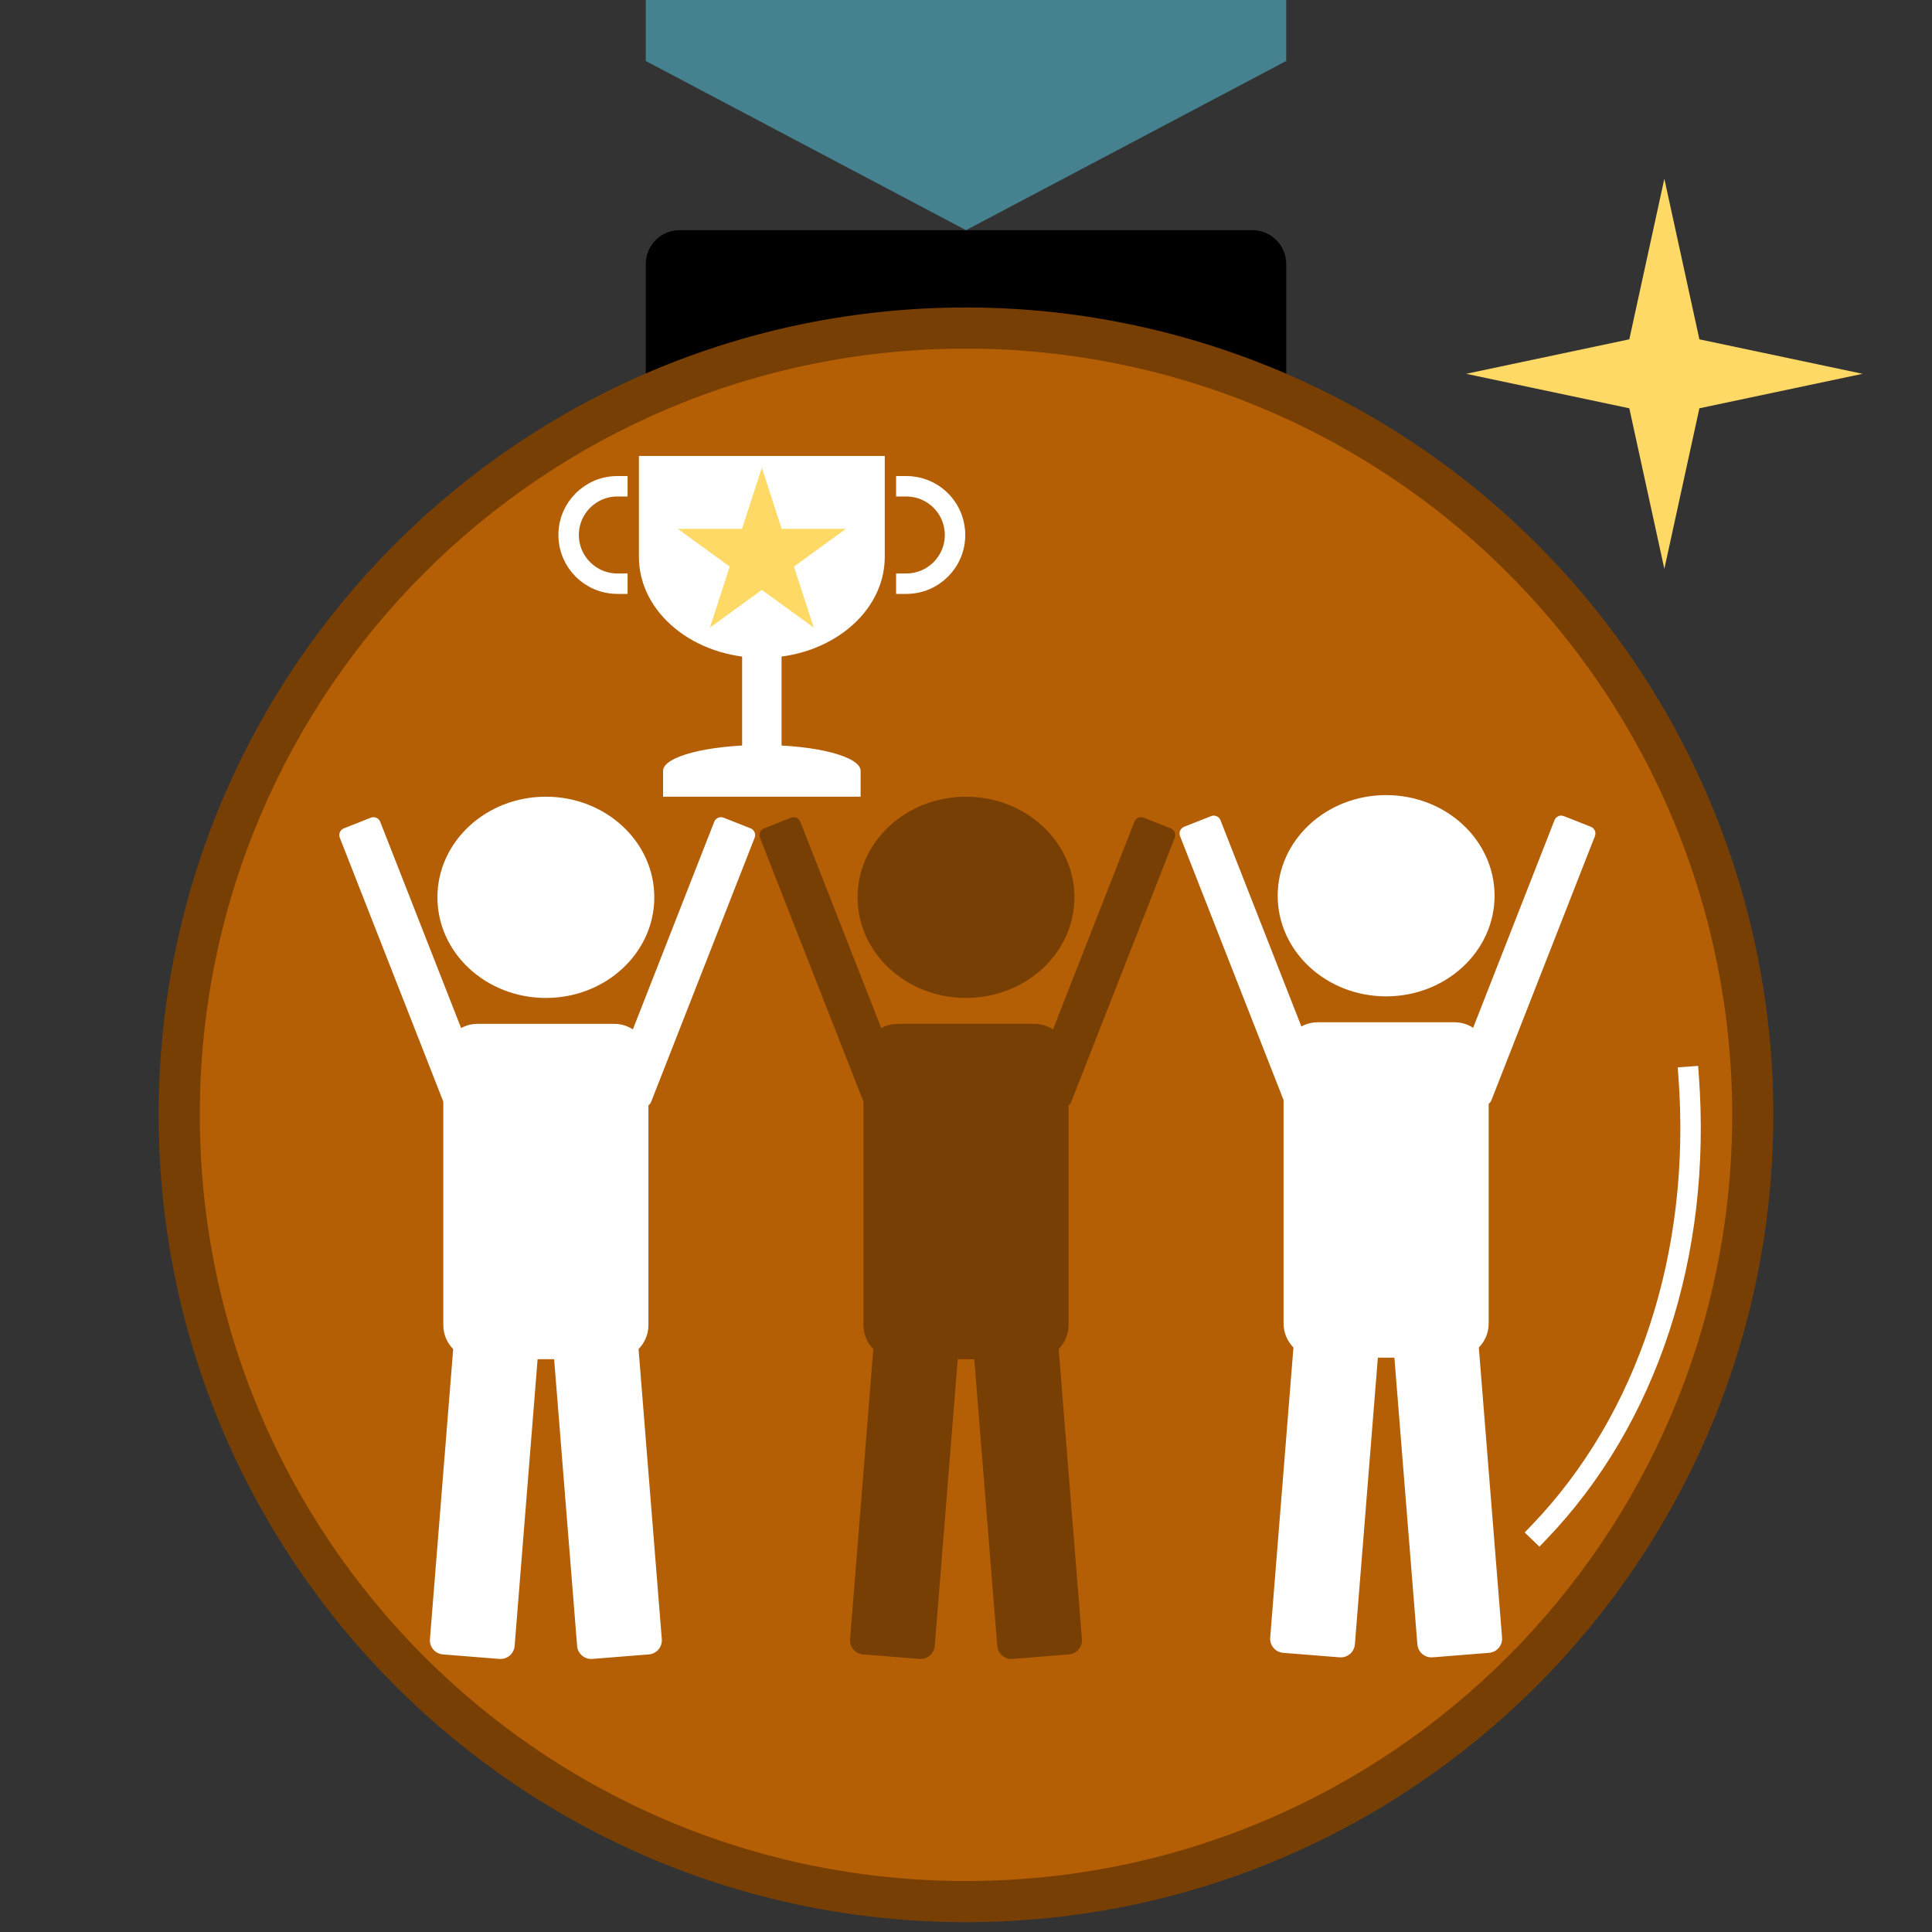 <?xml version="1.0" standalone="yes"?>

<svg version="1.1" viewBox="0.0 0.0 377.953 377.953" fill="none" stroke="none" stroke-linecap="square" stroke-miterlimit="10" xmlns="http://www.w3.org/2000/svg" xmlns:xlink="http://www.w3.org/1999/xlink"><rect x="0.0" y="0.0" width="377.953" height="377.953" fill="#333333" stroke="none"/><clipPath id="p.0"><path d="m0 0l377.953 0l0 377.953l-377.953 0l0 -377.953z" clip-rule="nonzero"></path></clipPath><g clip-path="url(#p.0)"><path fill="#000000" fill-opacity="0.0" d="m0 0l377.953 0l0 377.953l-377.953 0z" fill-rule="nonzero"></path><path fill="#000000" d="m126.332 51.647l0 0c0 -3.656 2.964 -6.62 6.62 -6.62l112.052 0c1.756 0 3.439 0.697 4.681 1.939c1.241 1.241 1.939 2.925 1.939 4.681l0 26.477c0 3.656 -2.964 6.62 -6.62 6.62l-112.052 0c-3.656 0 -6.62 -2.964 -6.62 -6.62z" fill-rule="nonzero"></path><path fill="#783f04" d="m31.039 218.09l0 0c0 -87.226 70.711 -157.937 157.937 -157.937l0 0c41.887 0 82.059 16.64 111.678 46.259c29.619 29.619 46.259 69.791 46.259 111.678l0 0c0 87.226 -70.711 157.937 -157.937 157.937l0 0c-87.226 0 -157.937 -70.711 -157.937 -157.937z" fill-rule="nonzero"></path><path fill="#b45f06" d="m39.087 218.089l0 0c0 -82.782 67.108 -149.89 149.89 -149.89l0 0c39.753 0 77.878 15.792 105.988 43.902c28.11 28.11 43.902 66.235 43.902 105.988l0 0c0 82.782 -67.108 149.89 -149.89 149.89l0 0c-82.782 0 -149.89 -67.108 -149.89 -149.89z" fill-rule="nonzero"></path><path fill="#45818e" d="m126.331 -120.445l125.291 0l0 132.378l-62.646 33.094l-62.646 -33.094z" fill-rule="nonzero"></path><path fill="#ffd966" d="m286.82 73.127l31.918 -6.745l6.854 -31.412l6.854 31.412l31.918 6.745l-31.918 6.745l-6.854 31.412l-6.854 -31.412z" fill-rule="nonzero"></path><path fill="#783f04" d="m167.763 175.542l0 0c0 -10.872 9.497 -19.685 21.213 -19.685l0 0c11.715 0 21.213 8.813 21.213 19.685l0 0c0 10.872 -9.497 19.685 -21.213 19.685l0 0c-11.715 0 -21.213 -8.813 -21.213 -19.685z" fill-rule="nonzero"></path><path fill="#783f04" d="m168.913 206.983l0 0c0 -3.694 2.994 -6.688 6.688 -6.688l26.75 0l0 0c1.774 0 3.475 0.705 4.729 1.959c1.254 1.254 1.959 2.955 1.959 4.729l0 52.231c0 3.694 -2.994 6.688 -6.688 6.688l-26.75 0c-3.694 0 -6.688 -2.994 -6.688 -6.688z" fill-rule="nonzero"></path><path fill="#783f04" d="m154.735 159.967l0 0c0.728 -0.287 1.549 0.071 1.835 0.799l20.163 51.41c0.137 0.35 0.13 0.74 -0.02 1.085c-0.15 0.345 -0.431 0.616 -0.78 0.754l-5.27 2.079c-0.728 0.287 -1.549 -0.071 -1.835 -0.799l-20.163 -51.41c-0.286 -0.728 0.073 -1.551 0.8 -1.838z" fill-rule="nonzero"></path><path fill="#783f04" d="m223.748 159.967l0 0c-0.728 -0.287 -1.549 0.071 -1.834 0.799l-20.258 51.693c-0.137 0.35 -0.13 0.74 0.02 1.085c0.15 0.345 0.431 0.616 0.78 0.754l5.27 2.079c0.728 0.287 1.549 -0.071 1.834 -0.799l20.258 -51.693c0.285 -0.728 -0.073 -1.551 -0.801 -1.838z" fill-rule="nonzero"></path><path fill="#783f04" d="m175.168 244.657l0 0c-1.525 -0.122 -2.86 1.016 -2.982 2.541l-5.888 73.47c-0.059 0.732 0.176 1.458 0.652 2.017c0.476 0.559 1.155 0.906 1.888 0.965l11.045 0.882c1.525 0.122 2.86 -1.016 2.982 -2.541l5.888 -73.47l0 0c0.122 -1.525 -1.015 -2.86 -2.54 -2.982z" fill-rule="nonzero"></path><path fill="#783f04" d="m202.786 244.657l0 0c1.525 -0.122 2.86 1.016 2.982 2.541l5.888 73.47c0.059 0.732 -0.176 1.458 -0.652 2.017c-0.476 0.559 -1.155 0.906 -1.888 0.965l-11.045 0.882c-1.525 0.122 -2.86 -1.016 -2.982 -2.541l-5.888 -73.47l0 0c-0.122 -1.525 1.015 -2.86 2.54 -2.982z" fill-rule="nonzero"></path><path fill="#ffffff" d="m249.952 175.231l0 0c0 -10.872 9.497 -19.685 21.213 -19.685l0 0c11.715 0 21.213 8.813 21.213 19.685l0 0c0 10.872 -9.497 19.685 -21.213 19.685l0 0c-11.715 0 -21.213 -8.813 -21.213 -19.685z" fill-rule="nonzero"></path><path fill="#ffffff" d="m251.102 206.672l0 0c0 -3.694 2.994 -6.688 6.688 -6.688l26.75 0l0 0c1.774 0 3.475 0.705 4.729 1.959c1.254 1.254 1.959 2.955 1.959 4.729l0 52.231c0 3.694 -2.994 6.688 -6.688 6.688l-26.75 0c-3.694 0 -6.688 -2.994 -6.688 -6.688z" fill-rule="nonzero"></path><path fill="#ffffff" d="m236.924 159.656l0 0c0.728 -0.287 1.549 0.071 1.835 0.799l20.163 51.41c0.137 0.35 0.13 0.74 -0.02 1.085c-0.15 0.345 -0.431 0.616 -0.78 0.754l-5.27 2.079c-0.728 0.287 -1.549 -0.071 -1.835 -0.799l-20.163 -51.41c-0.286 -0.728 0.073 -1.551 0.8 -1.838z" fill-rule="nonzero"></path><path fill="#ffffff" d="m305.937 159.656l0 0c-0.728 -0.287 -1.549 0.071 -1.834 0.799l-20.258 51.693c-0.137 0.35 -0.13 0.74 0.021 1.085c0.15 0.345 0.431 0.616 0.78 0.754l5.27 2.079c0.728 0.287 1.549 -0.071 1.834 -0.799l20.258 -51.693c0.285 -0.728 -0.073 -1.551 -0.801 -1.838z" fill-rule="nonzero"></path><path fill="#ffffff" d="m257.357 244.346l0 0c-1.525 -0.122 -2.86 1.016 -2.983 2.541l-5.888 73.47c-0.059 0.732 0.176 1.458 0.652 2.017c0.476 0.559 1.155 0.906 1.888 0.965l11.044 0.882c1.525 0.122 2.86 -1.016 2.983 -2.541l5.888 -73.47l0 0c0.122 -1.525 -1.015 -2.86 -2.54 -2.982z" fill-rule="nonzero"></path><path fill="#ffffff" d="m284.975 244.346l0 0c1.525 -0.122 2.86 1.016 2.982 2.541l5.888 73.47c0.059 0.732 -0.176 1.458 -0.652 2.017c-0.476 0.559 -1.155 0.906 -1.888 0.965l-11.044 0.882c-1.525 0.122 -2.86 -1.016 -2.983 -2.541l-5.888 -73.47l0 0c-0.122 -1.525 1.015 -2.86 2.54 -2.982z" fill-rule="nonzero"></path><path fill="#ffffff" d="m85.574 175.541l0 0c0 -10.872 9.497 -19.685 21.213 -19.685l0 0c11.715 0 21.213 8.813 21.213 19.685l0 0c0 10.872 -9.497 19.685 -21.213 19.685l0 0c-11.715 0 -21.213 -8.813 -21.213 -19.685z" fill-rule="nonzero"></path><path fill="#ffffff" d="m86.724 206.982l0 0c0 -3.694 2.994 -6.688 6.688 -6.688l26.75 0l0 0c1.774 0 3.475 0.705 4.729 1.959c1.254 1.254 1.959 2.955 1.959 4.729l0 52.231c0 3.694 -2.994 6.688 -6.688 6.688l-26.75 0c-3.694 0 -6.688 -2.994 -6.688 -6.688z" fill-rule="nonzero"></path><path fill="#ffffff" d="m72.546 159.966l0 0c0.728 -0.287 1.549 0.071 1.835 0.799l20.163 51.41c0.137 0.35 0.13 0.74 -0.02 1.085c-0.15 0.345 -0.431 0.616 -0.78 0.754l-5.27 2.079c-0.728 0.287 -1.549 -0.071 -1.835 -0.799l-20.163 -51.41c-0.286 -0.728 0.073 -1.551 0.8 -1.838z" fill-rule="nonzero"></path><path fill="#ffffff" d="m141.559 159.966l0 0c-0.728 -0.287 -1.549 0.071 -1.834 0.799l-20.258 51.693c-0.137 0.35 -0.13 0.74 0.02 1.085c0.15 0.345 0.431 0.616 0.78 0.754l5.27 2.079c0.728 0.287 1.549 -0.071 1.834 -0.799l20.258 -51.693c0.285 -0.728 -0.073 -1.551 -0.801 -1.838z" fill-rule="nonzero"></path><path fill="#ffffff" d="m92.979 244.656l0 0c-1.525 -0.122 -2.86 1.016 -2.982 2.541l-5.888 73.47c-0.059 0.732 0.176 1.458 0.652 2.017c0.476 0.559 1.155 0.906 1.888 0.965l11.045 0.882c1.525 0.122 2.86 -1.016 2.982 -2.541l5.888 -73.47l0 0c0.122 -1.525 -1.015 -2.86 -2.54 -2.982z" fill-rule="nonzero"></path><path fill="#ffffff" d="m120.597 244.656l0 0c1.525 -0.122 2.86 1.016 2.982 2.541l5.888 73.47c0.059 0.732 -0.176 1.458 -0.652 2.017c-0.476 0.559 -1.155 0.906 -1.888 0.965l-11.045 0.882c-1.525 0.122 -2.86 -1.016 -2.982 -2.541l-5.888 -73.47l0 0c-0.122 -1.525 1.015 -2.86 2.54 -2.982z" fill-rule="nonzero"></path><path fill="#ffffff" d="m129.714 155.858l0 -5.055l0 0c0 -2.792 8.651 -5.055 19.323 -5.055c10.672 0 19.323 2.263 19.323 5.055l0 5.055z" fill-rule="nonzero"></path><path fill="#ffffff" d="m145.178 119.78l7.717 0l0 26.205l-7.717 0z" fill-rule="nonzero"></path><path fill="#ffffff" d="m173.084 89.199l0 19.748l0 0c0 10.907 -10.766 19.748 -24.047 19.748c-13.281 0 -24.047 -8.841 -24.047 -19.748l0 -19.748z" fill-rule="nonzero"></path><path fill="#ffd966" d="m132.596 103.458l12.56 8.392334E-5l3.881 -11.946l3.881 11.946l12.56 -8.392334E-5l-10.161 7.383l3.881 11.946l-10.161 -7.383l-10.161 7.383l3.881 -11.946z" fill-rule="nonzero"></path><path fill="#000000" fill-opacity="0.0" d="m111.241 104.656l0 0c0 -5.262 4.266 -9.528 9.528 -9.528l56.535 0c2.527 0 4.95 1.004 6.737 2.791c1.787 1.787 2.791 4.21 2.791 6.737l0 0l0 0c0 5.262 -4.266 9.528 -9.528 9.528l-56.535 0l0 0c-5.262 0 -9.528 -4.266 -9.528 -9.528z" fill-rule="nonzero"></path><path fill="#000000" fill-opacity="0.0" d="m120.769 114.184l0 0c-5.262 0 -9.528 -4.266 -9.528 -9.528l0 0l0 0c0 -5.262 4.266 -9.528 9.528 -9.528m56.535 0c2.527 0 4.95 1.004 6.737 2.791c1.787 1.787 2.791 4.21 2.791 6.737l0 0l0 0c0 5.262 -4.266 9.528 -9.528 9.528" fill-rule="nonzero"></path><path stroke="#ffffff" stroke-width="4.0" stroke-linejoin="round" stroke-linecap="butt" d="m120.769 114.184l0 0c-5.262 0 -9.528 -4.266 -9.528 -9.528l0 0l0 0c0 -5.262 4.266 -9.528 9.528 -9.528m56.535 0c2.527 0 4.95 1.004 6.737 2.791c1.787 1.787 2.791 4.21 2.791 6.737l0 0l0 0c0 5.262 -4.266 9.528 -9.528 9.528" fill-rule="nonzero"></path><path fill="#000000" fill-opacity="0.0" d="m330.354 210.657l0 0c2.541 34.705 -8.067 67.007 -29.256 89.084l-82.266 -96.108z" fill-rule="nonzero"></path><path fill="#000000" fill-opacity="0.0" d="m330.354 210.657l0 0c2.541 34.705 -8.067 67.007 -29.256 89.084" fill-rule="nonzero"></path><path stroke="#ffffff" stroke-width="4.0" stroke-linejoin="round" stroke-linecap="butt" d="m330.354 210.657l0 0c2.541 34.705 -8.067 67.007 -29.256 89.084" fill-rule="nonzero"></path></g></svg>

